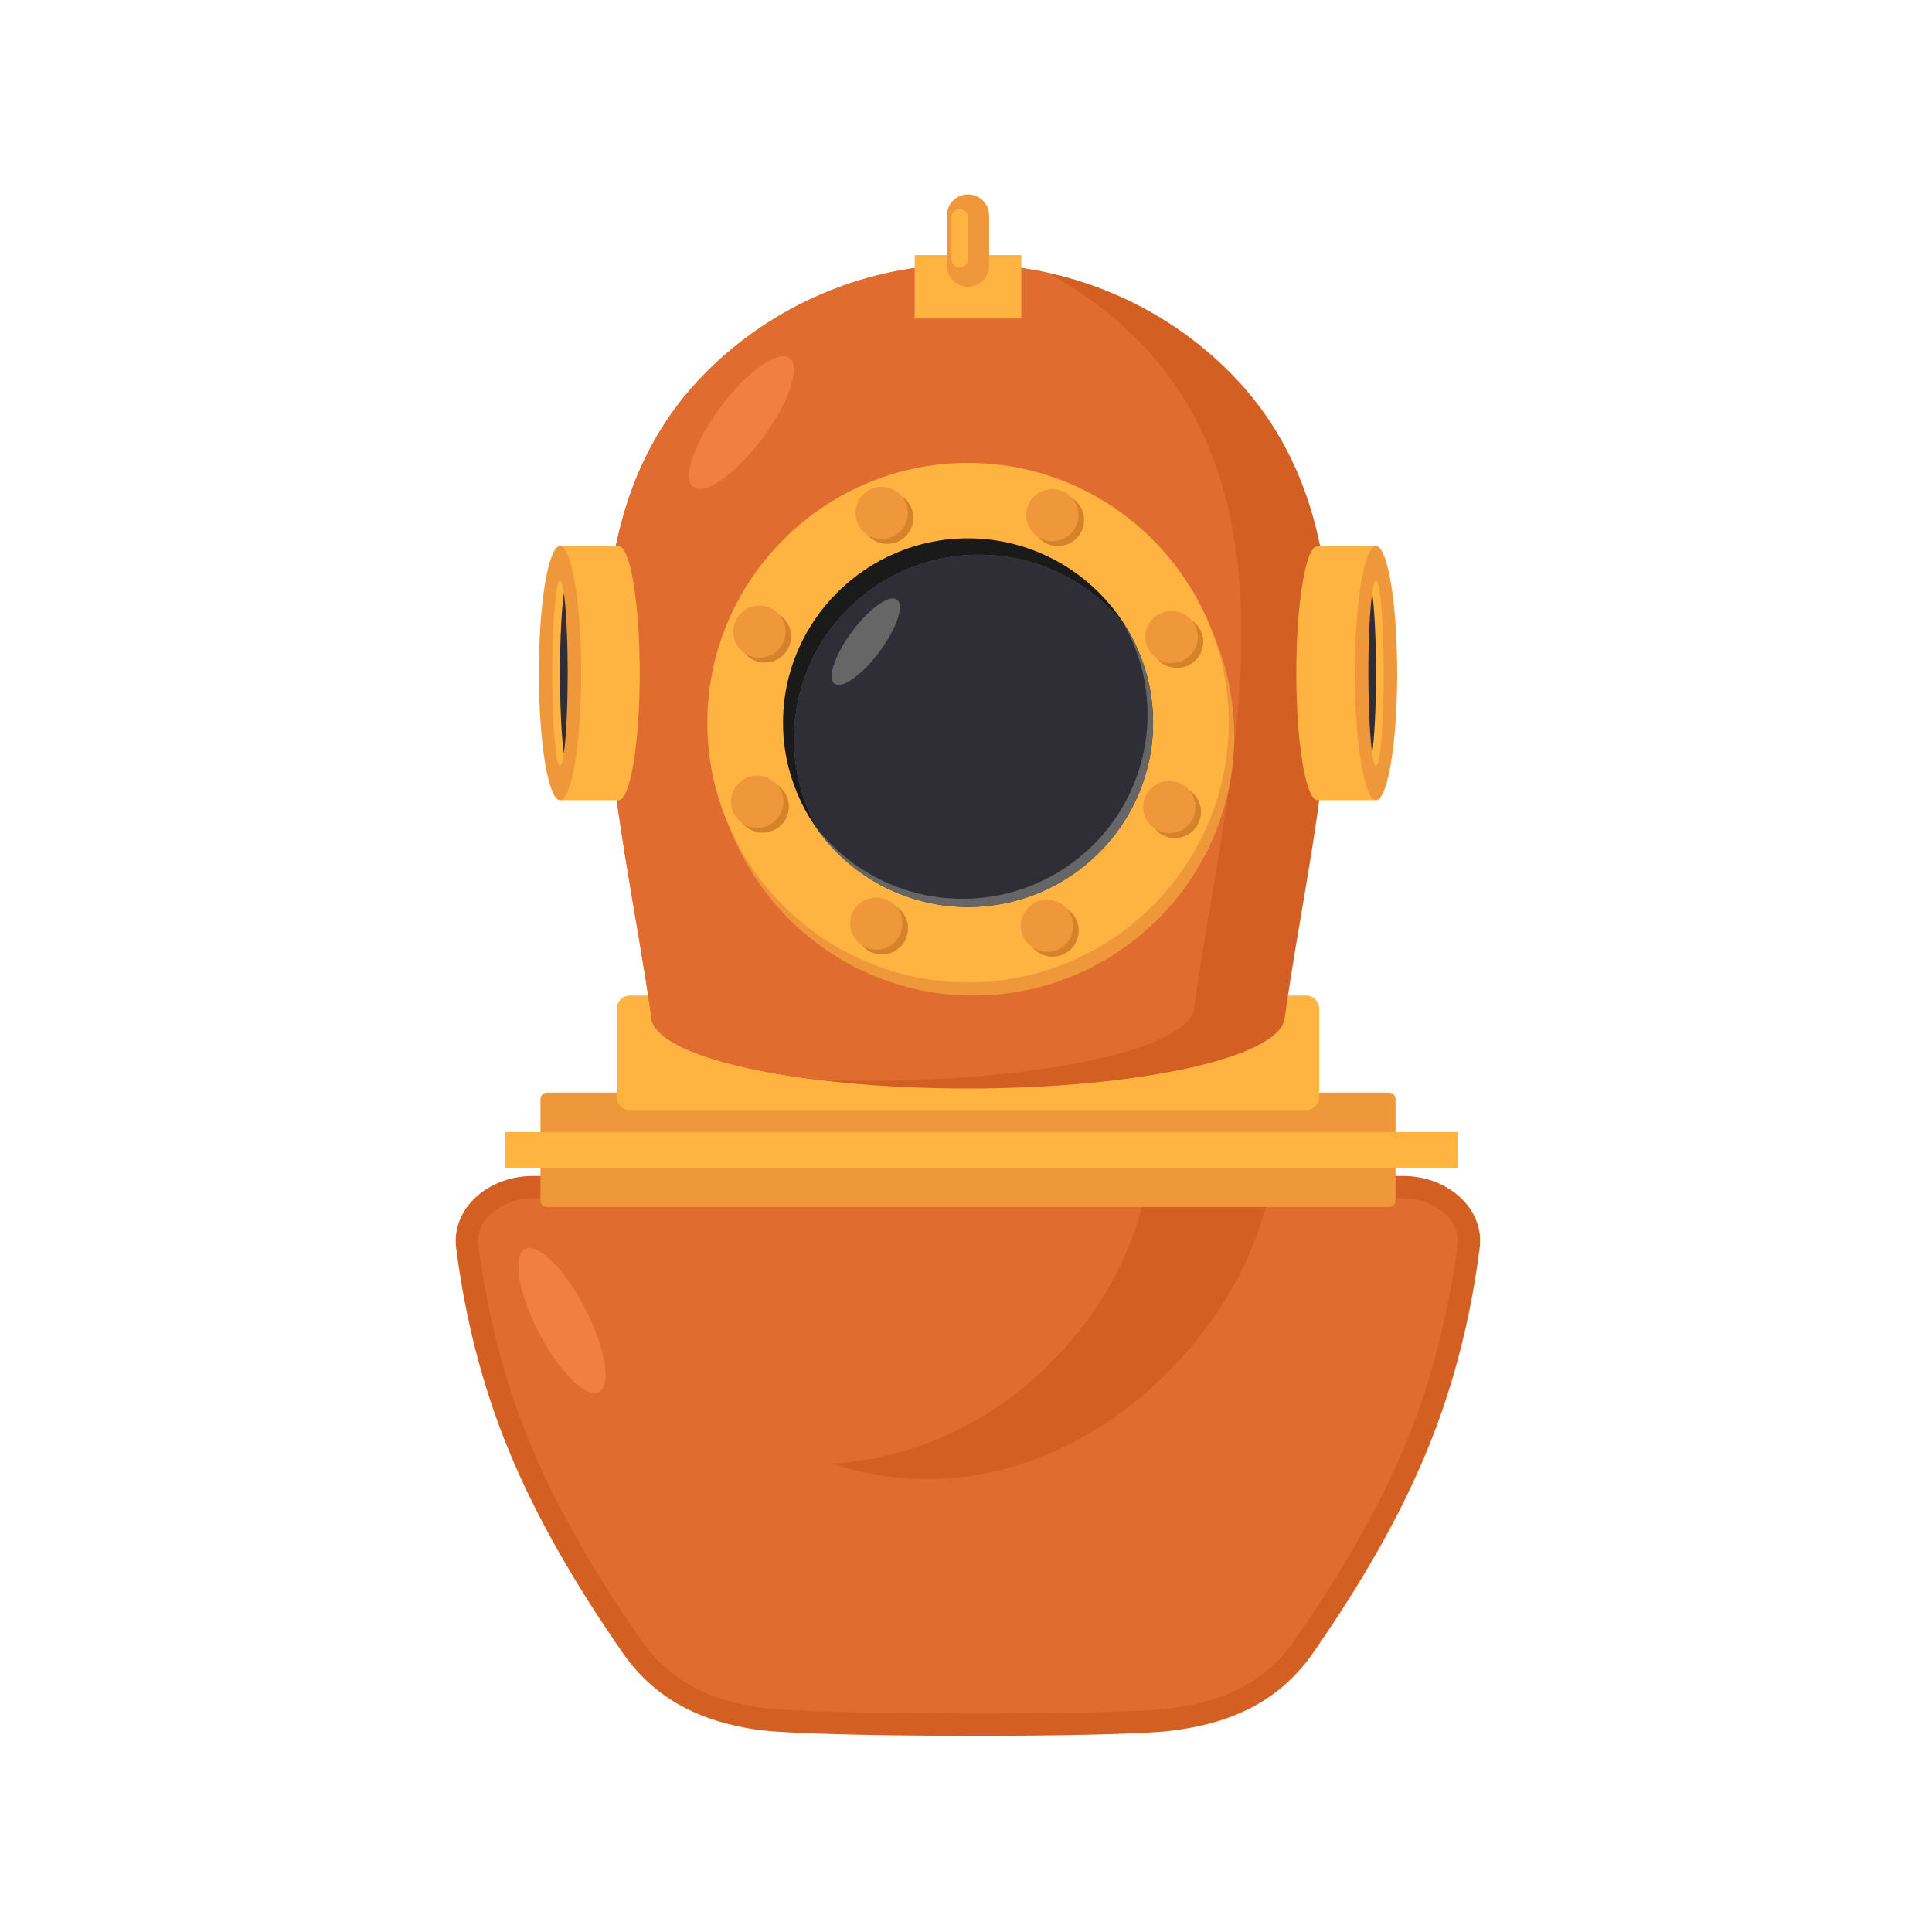 <?xml version="1.0" encoding="UTF-8"?>
<svg xmlns="http://www.w3.org/2000/svg" xmlns:xlink="http://www.w3.org/1999/xlink" width="469pt" height="469pt" viewBox="0 0 469 469" version="1.1">
<defs>
<clipPath id="clip1">
  <path d="M 110.059 285.152 L 359.957 285.152 L 359.957 421.477 L 110.059 421.477 Z M 110.059 285.152 "/>
</clipPath>
<clipPath id="clip2">
  <path d="M 229 47 L 240.129 47 L 240.129 70 L 229 70 Z M 229 47 "/>
</clipPath>
</defs>
<g id="surface16045">
<g clip-path="url(#clip1)" clip-rule="nonzero">
<path style=" stroke:none;fill-rule:evenodd;fill:rgb(82.745%,37.647%,13.333%);fill-opacity:1;" d="M 129.262 285.48 C 164.488 285.48 199.742 285.48 234.969 285.48 C 270.191 285.48 305.445 285.48 340.699 285.48 C 351.414 285.48 360.426 293.379 359.199 302.961 C 357.094 319.395 353.09 335.949 346.43 352.098 C 339.582 368.723 330.004 385.051 318.762 401.23 C 310.137 413.648 297.941 418.5 284.074 420.176 C 270.188 421.852 196.789 421.812 183.703 419.887 C 170.727 417.973 159.348 413 151.168 401.23 C 139.93 385.051 130.352 368.723 123.504 352.098 C 116.848 335.949 112.84 319.395 110.734 302.961 C 109.508 293.379 118.543 285.48 129.262 285.48 "/>
</g>
<path style=" stroke:none;fill-rule:evenodd;fill:rgb(87.843%,42.745%,18.431%);fill-opacity:1;" d="M 129.262 290.902 C 123.051 290.902 115.227 295.207 116.133 302.27 C 118.23 318.664 122.227 334.738 128.535 350.039 C 135.539 367.031 145.172 383.066 155.645 398.148 C 162.715 408.324 172.523 412.754 184.504 414.523 C 186.793 414.859 189.258 414.98 191.57 415.109 C 195.469 415.324 199.379 415.457 203.281 415.562 C 213.523 415.848 223.781 415.945 234.027 415.961 C 244.16 415.98 254.301 415.91 264.43 415.68 C 268.328 415.598 272.23 415.484 276.125 415.305 C 278.527 415.191 281.023 415.078 283.418 414.793 C 296.152 413.254 306.766 408.977 314.293 398.148 C 324.762 383.066 334.398 367.031 341.398 350.039 C 347.703 334.738 351.699 318.664 353.801 302.27 C 354.707 295.207 346.918 290.902 340.699 290.902 C 305.457 290.902 270.211 290.902 234.969 290.902 C 199.73 290.902 164.496 290.902 129.262 290.902 "/>
<path style=" stroke:none;fill-rule:evenodd;fill:rgb(82.745%,37.647%,13.333%);fill-opacity:1;" d="M 225.113 208.09 C 251.156 208.09 274.246 216.387 289.637 230.207 C 304.637 243.68 312.004 262.742 309.172 283.574 C 306.344 304.426 294.805 323.141 279.418 336.961 C 264.402 350.438 245.488 359.062 225.102 359.062 C 217.09 359.062 209.301 357.73 201.887 355.297 C 221.926 354.094 239.641 345.477 253.273 332.539 C 268.359 318.223 278.742 298.832 279.48 277.227 C 280.223 255.645 270.141 235.891 252.445 221.934 C 247.832 218.297 242.723 215.027 237.207 212.18 C 230.133 210.355 222.707 209.117 215.055 208.508 C 218.355 208.23 221.711 208.09 225.113 208.09 "/>
<path style=" stroke:none;fill-rule:evenodd;fill:rgb(93.725%,59.608%,23.137%);fill-opacity:1;" d="M 132.809 279.125 L 337.168 279.125 C 338.051 279.125 338.773 278.406 338.773 277.52 L 338.773 266.832 C 338.773 265.953 338.051 265.234 337.168 265.234 L 132.809 265.234 C 131.93 265.234 131.203 265.953 131.203 266.832 L 131.203 277.52 C 131.203 278.406 131.93 279.125 132.809 279.125 "/>
<path style=" stroke:none;fill-rule:evenodd;fill:rgb(100%,70.196%,25.49%);fill-opacity:1;" d="M 152.941 241.676 L 317.039 241.676 C 318.809 241.676 320.254 243.117 320.254 244.883 L 320.254 266.262 C 320.254 268.02 318.809 269.461 317.039 269.461 L 152.941 269.461 C 151.168 269.461 149.723 268.02 149.723 266.262 L 149.723 244.883 C 149.723 243.117 151.168 241.676 152.941 241.676 "/>
<path style=" stroke:none;fill-rule:evenodd;fill:rgb(82.745%,37.647%,13.333%);fill-opacity:1;" d="M 235 64.133 C 235 64.133 235 64.133 235.02 64.133 C 259.949 64.133 282.621 74.234 298.836 90.672 C 338.66 131.055 318.742 196.879 311.91 246.895 C 311.898 247.117 311.871 247.344 311.82 247.57 L 311.797 247.734 L 311.773 247.734 C 309.32 256.945 275.883 264.238 234.992 264.238 C 192.512 264.238 158.066 256.363 158.066 246.645 L 158.066 246.625 C 151.148 196.746 131.402 130.93 171.125 90.672 C 187.348 74.242 210.074 64.133 235 64.133 "/>
<path style=" stroke:none;fill-rule:evenodd;fill:rgb(87.843%,42.745%,18.431%);fill-opacity:1;" d="M 235 64.133 C 235 64.133 235 64.133 235.02 64.133 C 241.555 64.133 247.934 64.824 254.086 66.148 C 262.352 70.539 269.867 76.152 276.371 82.754 C 317.582 124.539 296.977 192.652 289.906 244.406 C 289.891 244.641 289.863 244.871 289.809 245.105 L 289.789 245.277 L 289.766 245.277 C 287.219 254.809 252.625 262.355 210.312 262.355 C 206.375 262.355 202.504 262.289 198.719 262.168 C 174.527 259.199 158.066 253.363 158.066 246.645 L 158.066 246.625 C 151.148 196.746 131.402 130.93 171.125 90.672 C 187.348 74.242 210.074 64.133 235 64.133 "/>
<path style=" stroke:none;fill-rule:evenodd;fill:rgb(100%,70.196%,25.49%);fill-opacity:1;" d="M 222.047 77.32 L 247.934 77.32 L 247.934 61.922 L 222.047 61.922 L 222.047 77.32 "/>
<g clip-path="url(#clip2)" clip-rule="nonzero">
<path style=" stroke:none;fill-rule:evenodd;fill:rgb(93.725%,59.608%,23.137%);fill-opacity:1;" d="M 234.988 47.188 C 237.812 47.188 240.117 49.488 240.117 52.297 L 240.117 64.512 C 240.117 67.32 237.812 69.617 234.988 69.617 C 232.168 69.617 229.859 67.32 229.859 64.512 L 229.859 52.297 C 229.859 49.488 232.168 47.188 234.988 47.188 "/>
</g>
<path style=" stroke:none;fill-rule:evenodd;fill:rgb(93.725%,59.608%,23.137%);fill-opacity:1;" d="M 236.328 241.676 C 271.184 241.676 299.613 213.355 299.613 178.629 C 299.613 143.906 271.184 115.586 236.328 115.586 C 201.473 115.586 173.047 143.906 173.047 178.629 C 173.047 213.355 201.473 241.676 236.328 241.676 "/>
<path style=" stroke:none;fill-rule:evenodd;fill:rgb(100%,70.196%,25.49%);fill-opacity:1;" d="M 234.992 238.473 C 269.852 238.473 298.277 210.152 298.277 175.426 C 298.277 140.703 269.852 112.379 234.992 112.379 C 200.141 112.379 171.711 140.703 171.711 175.426 C 171.711 210.152 200.141 238.473 234.992 238.473 "/>
<path style=" stroke:none;fill-rule:evenodd;fill:rgb(10.196%,10.196%,10.196%);fill-opacity:1;" d="M 234.992 220.176 C 259.734 220.176 279.91 200.074 279.91 175.426 C 279.91 150.785 259.734 130.68 234.992 130.68 C 210.258 130.68 190.082 150.785 190.082 175.426 C 190.082 200.074 210.258 220.176 234.992 220.176 "/>
<path style=" stroke:none;fill-rule:evenodd;fill:rgb(40%,40%,40%);fill-opacity:1;" d="M 273.656 152.641 C 277.629 159.312 279.91 167.105 279.91 175.426 C 279.91 200.141 259.801 220.176 234.992 220.176 C 220.266 220.176 207.191 213.113 199.004 202.199 C 195.031 195.523 192.746 187.73 192.746 179.41 C 192.746 154.695 212.852 134.66 237.66 134.66 C 252.391 134.66 265.465 141.727 273.656 152.641 "/>
<path style=" stroke:none;fill-rule:evenodd;fill:rgb(18.431%,18.039%,21.176%);fill-opacity:1;" d="M 198.41 201.172 C 194.805 194.734 192.746 187.312 192.746 179.41 C 192.746 154.695 212.852 134.66 237.66 134.66 C 251.949 134.66 264.684 141.312 272.902 151.672 C 276.516 158.117 278.57 165.531 278.57 173.438 C 278.57 198.148 258.465 218.184 233.66 218.184 C 219.371 218.184 206.637 211.535 198.41 201.172 "/>
<path style=" stroke:none;fill-rule:evenodd;fill:rgb(93.725%,59.608%,23.137%);fill-opacity:1;" d="M 132.809 279.125 L 337.168 279.125 C 338.051 279.125 338.773 279.848 338.773 280.727 L 338.773 291.414 C 338.773 292.293 338.051 293.016 337.168 293.016 L 132.809 293.016 C 131.93 293.016 131.203 292.293 131.203 291.414 L 131.203 280.727 C 131.203 279.848 131.93 279.125 132.809 279.125 "/>
<path style=" stroke:none;fill-rule:evenodd;fill:rgb(83.529%,50.98%,16.471%);fill-opacity:1;" d="M 185.68 160.852 C 189.184 160.852 192.035 158.008 192.035 154.52 C 192.035 151.031 189.184 148.188 185.68 148.188 C 182.184 148.188 179.324 151.031 179.324 154.52 C 179.324 158.008 182.184 160.852 185.68 160.852 "/>
<path style=" stroke:none;fill-rule:evenodd;fill:rgb(83.529%,50.98%,16.471%);fill-opacity:1;" d="M 285.191 203.43 C 288.695 203.43 291.547 200.586 291.547 197.098 C 291.547 193.609 288.695 190.766 285.191 190.766 C 281.688 190.766 278.836 193.609 278.836 197.098 C 278.836 200.586 281.688 203.43 285.191 203.43 "/>
<path style=" stroke:none;fill-rule:evenodd;fill:rgb(83.529%,50.98%,16.471%);fill-opacity:1;" d="M 219.859 121.227 C 222.34 123.699 222.34 127.711 219.859 130.184 C 217.375 132.652 213.352 132.652 210.871 130.184 C 208.387 127.711 208.387 123.699 210.871 121.227 C 213.352 118.754 217.375 118.754 219.859 121.227 "/>
<path style=" stroke:none;fill-rule:evenodd;fill:rgb(83.529%,50.98%,16.471%);fill-opacity:1;" d="M 260 221.43 C 262.484 223.91 262.484 227.914 260 230.387 C 257.52 232.863 253.496 232.863 251.012 230.387 C 248.531 227.914 248.531 223.91 251.012 221.43 C 253.496 218.961 257.52 218.961 260 221.43 "/>
<path style=" stroke:none;fill-rule:evenodd;fill:rgb(83.529%,50.98%,16.471%);fill-opacity:1;" d="M 263.164 126.238 C 263.164 129.738 260.316 132.57 256.809 132.57 C 253.293 132.57 250.445 129.738 250.445 126.238 C 250.445 122.746 253.293 119.906 256.809 119.906 C 260.316 119.906 263.164 122.746 263.164 126.238 "/>
<path style=" stroke:none;fill-rule:evenodd;fill:rgb(83.529%,50.98%,16.471%);fill-opacity:1;" d="M 220.426 225.379 C 220.426 228.875 217.578 231.711 214.07 231.711 C 210.555 231.711 207.715 228.875 207.715 225.379 C 207.715 221.883 210.555 219.043 214.07 219.043 C 217.578 219.043 220.426 221.883 220.426 225.379 "/>
<path style=" stroke:none;fill-rule:evenodd;fill:rgb(83.529%,50.98%,16.471%);fill-opacity:1;" d="M 290.223 160.289 C 287.742 162.762 283.715 162.762 281.234 160.289 C 278.754 157.82 278.754 153.809 281.234 151.336 C 283.715 148.859 287.742 148.859 290.223 151.336 C 292.703 153.809 292.703 157.82 290.223 160.289 "/>
<path style=" stroke:none;fill-rule:evenodd;fill:rgb(83.529%,50.98%,16.471%);fill-opacity:1;" d="M 189.637 200.281 C 187.156 202.754 183.133 202.754 180.648 200.281 C 178.168 197.809 178.168 193.801 180.648 191.328 C 183.133 188.855 187.156 188.855 189.637 191.328 C 192.125 193.801 192.125 197.809 189.637 200.281 "/>
<path style=" stroke:none;fill-rule:evenodd;fill:rgb(100%,70.196%,25.49%);fill-opacity:1;" d="M 122.637 283.574 L 353.875 283.574 L 353.875 274.82 L 122.637 274.82 L 122.637 283.574 "/>
<path style=" stroke:none;fill-rule:evenodd;fill:rgb(100%,70.196%,25.49%);fill-opacity:1;" d="M 150.152 132.566 C 152.992 132.566 155.297 146.375 155.297 163.406 C 155.297 180.441 152.992 194.254 150.152 194.254 L 135.945 194.254 L 135.945 132.566 L 150.152 132.566 "/>
<path style=" stroke:none;fill-rule:evenodd;fill:rgb(93.725%,59.608%,23.137%);fill-opacity:1;" d="M 135.945 194.254 C 138.781 194.254 141.09 180.398 141.09 163.406 C 141.09 146.422 138.781 132.566 135.945 132.566 C 133.113 132.566 130.809 146.422 130.809 163.406 C 130.809 180.398 133.113 194.254 135.945 194.254 "/>
<path style=" stroke:none;fill-rule:evenodd;fill:rgb(100%,70.196%,25.49%);fill-opacity:1;" d="M 135.945 185.914 C 136.973 185.914 137.812 175.801 137.812 163.406 C 137.812 151.012 136.973 140.906 135.945 140.906 C 134.922 140.906 134.082 151.012 134.082 163.406 C 134.082 175.801 134.922 185.914 135.945 185.914 "/>
<path style=" stroke:none;fill-rule:evenodd;fill:rgb(18.431%,18.039%,21.176%);fill-opacity:1;" d="M 136.879 182.906 C 136.324 179.012 135.945 171.738 135.945 163.406 C 135.945 155.078 136.324 147.809 136.879 143.914 C 137.438 147.809 137.812 155.078 137.812 163.406 C 137.812 171.738 137.438 179.012 136.879 182.906 "/>
<path style=" stroke:none;fill-rule:evenodd;fill:rgb(100%,70.196%,25.49%);fill-opacity:1;" d="M 319.828 132.566 C 316.984 132.566 314.684 146.375 314.684 163.406 C 314.684 180.441 316.984 194.254 319.828 194.254 L 334.031 194.254 L 334.031 132.566 L 319.828 132.566 "/>
<path style=" stroke:none;fill-rule:evenodd;fill:rgb(93.725%,59.608%,23.137%);fill-opacity:1;" d="M 334.031 194.254 C 336.863 194.254 339.176 180.398 339.176 163.406 C 339.176 146.422 336.863 132.566 334.031 132.566 C 331.203 132.566 328.891 146.422 328.891 163.406 C 328.891 180.398 331.203 194.254 334.031 194.254 "/>
<path style=" stroke:none;fill-rule:evenodd;fill:rgb(100%,70.196%,25.49%);fill-opacity:1;" d="M 334.031 185.914 C 335.062 185.914 335.898 175.801 335.898 163.406 C 335.898 151.012 335.062 140.906 334.031 140.906 C 333.004 140.906 332.168 151.012 332.168 163.406 C 332.168 175.801 333.004 185.914 334.031 185.914 "/>
<path style=" stroke:none;fill-rule:evenodd;fill:rgb(18.431%,18.039%,21.176%);fill-opacity:1;" d="M 333.102 182.906 C 333.66 179.012 334.031 171.738 334.031 163.406 C 334.031 155.078 333.66 147.809 333.102 143.914 C 332.547 147.809 332.168 155.078 332.168 163.406 C 332.168 171.738 332.547 179.012 333.102 182.906 "/>
<path style=" stroke:none;fill-rule:evenodd;fill:rgb(94.51%,49.804%,25.49%);fill-opacity:1;" d="M 168.348 118.281 C 171.172 120.363 178.676 115.027 185.113 106.371 C 191.559 97.715 194.492 89.004 191.676 86.926 C 188.855 84.844 181.348 90.176 174.906 98.832 C 168.469 107.492 165.531 116.199 168.348 118.281 "/>
<path style=" stroke:none;fill-rule:evenodd;fill:rgb(94.51%,49.804%,25.49%);fill-opacity:1;" d="M 145.387 337.918 C 148.508 336.32 147.023 327.254 142.066 317.676 C 137.113 308.094 130.574 301.625 127.449 303.223 C 124.332 304.824 125.82 313.887 130.773 323.469 C 135.723 333.047 142.27 339.523 145.387 337.918 "/>
<path style=" stroke:none;fill-rule:evenodd;fill:rgb(40%,40%,40%);fill-opacity:1;" d="M 202.578 165.957 C 204.414 167.312 209.297 163.844 213.488 158.215 C 217.676 152.582 219.586 146.918 217.746 145.566 C 215.914 144.211 211.035 147.68 206.844 153.309 C 202.656 158.941 200.746 164.605 202.578 165.957 "/>
<path style=" stroke:none;fill-rule:evenodd;fill:rgb(93.725%,59.608%,23.137%);fill-opacity:1;" d="M 184.352 159.664 C 187.848 159.664 190.707 156.82 190.707 153.332 C 190.707 149.844 187.848 147.004 184.352 147.004 C 180.848 147.004 177.996 149.844 177.996 153.332 C 177.996 156.82 180.848 159.664 184.352 159.664 "/>
<path style=" stroke:none;fill-rule:evenodd;fill:rgb(93.725%,59.608%,23.137%);fill-opacity:1;" d="M 283.855 202.242 C 287.359 202.242 290.215 199.398 290.215 195.91 C 290.215 192.426 287.359 189.578 283.855 189.578 C 280.359 189.578 277.5 192.426 277.5 195.91 C 277.5 199.398 280.359 202.242 283.855 202.242 "/>
<path style=" stroke:none;fill-rule:evenodd;fill:rgb(93.725%,59.608%,23.137%);fill-opacity:1;" d="M 218.523 120.043 C 221.008 122.516 221.008 126.527 218.523 129 C 216.043 131.473 212.016 131.473 209.535 129 C 207.055 126.527 207.055 122.516 209.535 120.043 C 212.016 117.574 216.043 117.574 218.523 120.043 "/>
<path style=" stroke:none;fill-rule:evenodd;fill:rgb(93.725%,59.608%,23.137%);fill-opacity:1;" d="M 258.668 220.25 C 261.156 222.723 261.156 226.73 258.668 229.203 C 256.188 231.676 252.164 231.676 249.68 229.203 C 247.195 226.73 247.195 222.723 249.68 220.25 C 252.164 217.777 256.188 217.777 258.668 220.25 "/>
<path style=" stroke:none;fill-rule:evenodd;fill:rgb(93.725%,59.608%,23.137%);fill-opacity:1;" d="M 261.828 125.059 C 261.828 128.555 258.98 131.387 255.473 131.387 C 251.961 131.387 249.117 128.555 249.117 125.059 C 249.117 121.559 251.961 118.727 255.473 118.727 C 258.98 118.727 261.828 121.559 261.828 125.059 "/>
<path style=" stroke:none;fill-rule:evenodd;fill:rgb(93.725%,59.608%,23.137%);fill-opacity:1;" d="M 219.09 224.191 C 219.09 227.691 216.25 230.523 212.734 230.523 C 209.227 230.523 206.379 227.691 206.379 224.191 C 206.379 220.695 209.227 217.859 212.734 217.859 C 216.25 217.859 219.09 220.695 219.09 224.191 "/>
<path style=" stroke:none;fill-rule:evenodd;fill:rgb(93.725%,59.608%,23.137%);fill-opacity:1;" d="M 288.891 159.102 C 286.406 161.574 282.383 161.574 279.898 159.102 C 277.418 156.633 277.418 152.621 279.898 150.148 C 282.383 147.676 286.406 147.676 288.891 150.148 C 291.371 152.621 291.371 156.633 288.891 159.102 "/>
<path style=" stroke:none;fill-rule:evenodd;fill:rgb(93.725%,59.608%,23.137%);fill-opacity:1;" d="M 188.309 199.102 C 185.82 201.574 181.801 201.574 179.32 199.102 C 176.836 196.625 176.836 192.617 179.32 190.141 C 181.801 187.668 185.82 187.668 188.309 190.141 C 190.789 192.617 190.789 196.625 188.309 199.102 "/>
<path style=" stroke:none;fill-rule:evenodd;fill:rgb(100%,70.196%,25.49%);fill-opacity:1;" d="M 232.98 50.773 C 234.09 50.773 234.988 51.672 234.988 52.773 L 234.988 62.93 C 234.988 64.027 234.09 64.926 232.98 64.926 C 231.883 64.926 230.977 64.027 230.977 62.93 L 230.977 52.773 C 230.977 51.672 231.875 50.773 232.98 50.773 "/>
</g>
</svg>
